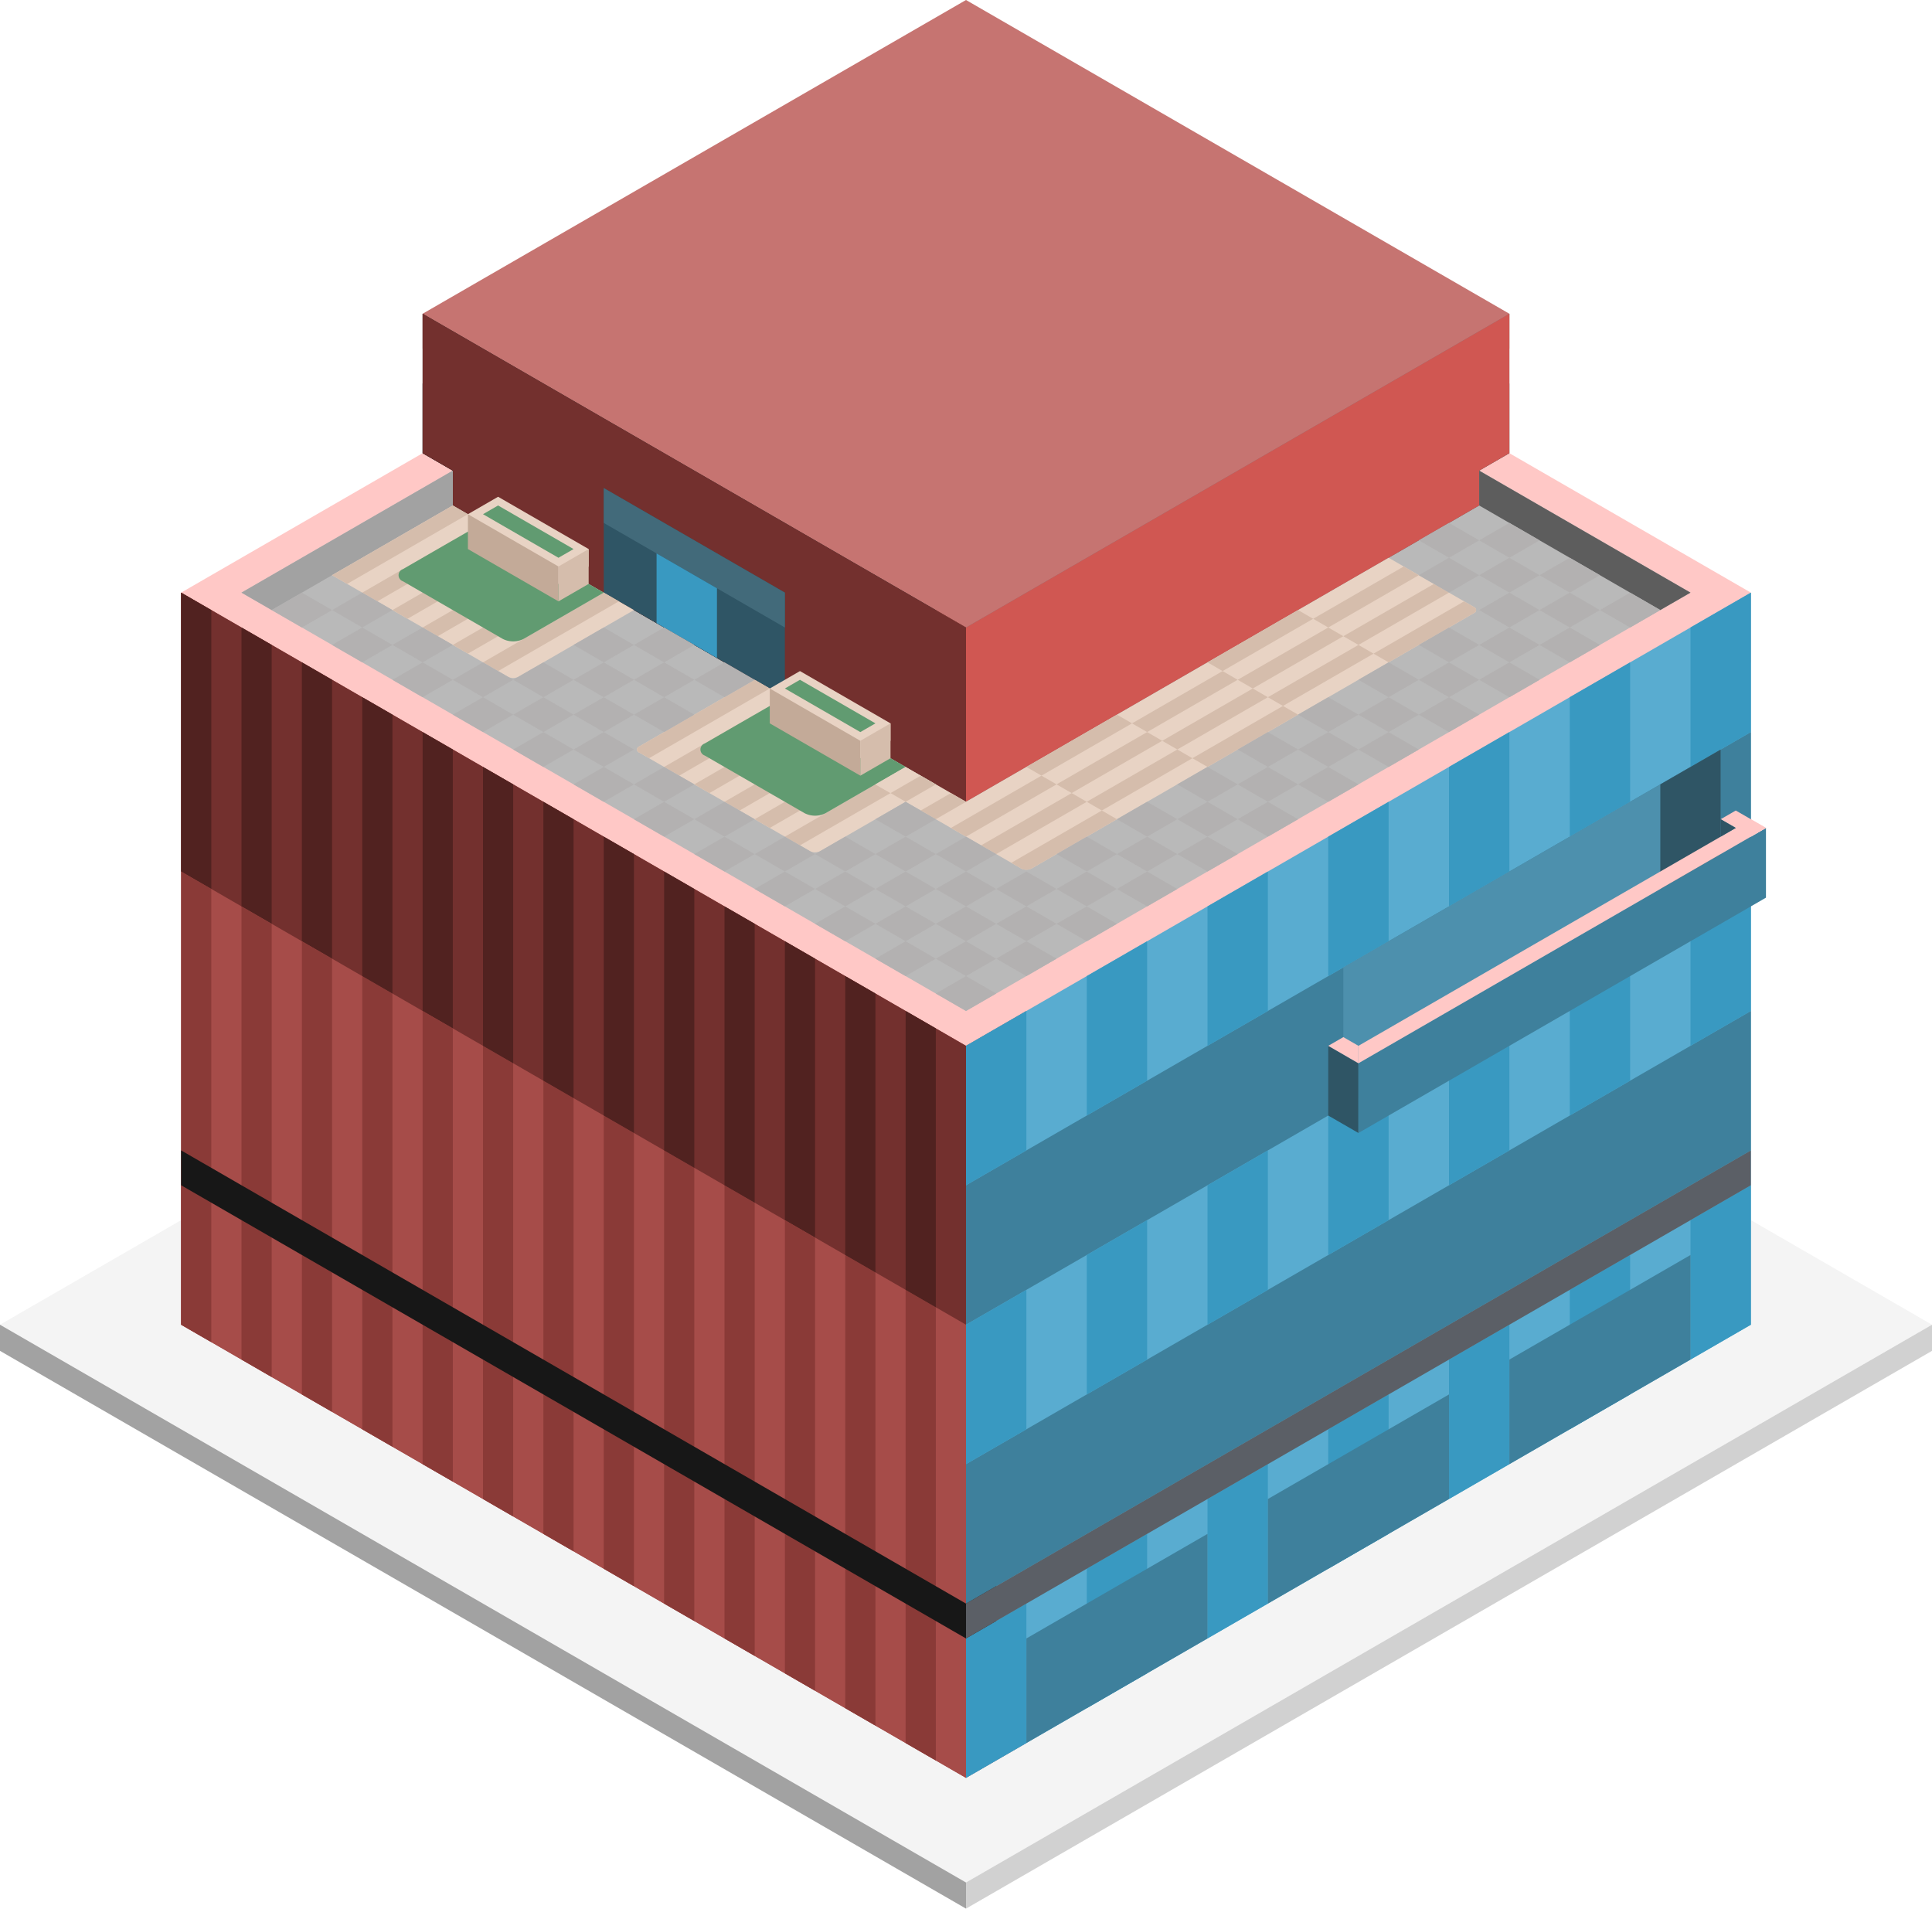 <svg id="Layer_1" data-name="Layer 1" xmlns="http://www.w3.org/2000/svg" viewBox="0 0 320 316.099">
  <defs>
    <style>
      .cls-1 {
        fill: #f4f4f4;
      }

      .top-light {
        fill: #ffc8c6;
      }

      .exterior-R-dark {
        fill: #a64c49;
      }

      .curtain-R-prim-light {
        fill: #59acd0;
      }

      .top-dark {
        fill: #c67471;
      }

      .cls-2 {
        fill: #b9b9b9;
      }

      .cls-3 {
        fill: #2d2f31;
      }

      .cls-4 {
        fill: #7b7c82;
      }

      .cls-5 {
        fill: #5b5f66;
      }

      .cls-6 {
        fill: #080808;
      }

      .exterior-R-prim {
        fill: #d05752;
      }

      .exterior-L-prim {
        fill: #73302e;
      }

      .cls-7 {
        fill: #5d5d5d;
      }

      .cls-8 {
        fill: #a2a2a2;
      }

      .curtain-R-prim-dark {
        fill: #3e809c;
      }

      .curtain-R-prim-light-dark {
        fill: #3999c1;
      }

      .curtain-L-prim-dark {
        fill: #2f5565;
      }

      .curtain-R-prim-dark-light {
        fill: #4d90ad;
      }

      .cls-9 {
        fill: #e8d3c4;
      }

      .cls-10 {
        fill: #d5bdac;
      }

      .cls-11 {
        fill: #619b71;
      }

      .cls-12 {
        fill: #d1d1d1;
      }

      .cls-13 {
        fill: #c3aa98;
      }

      .curtain-L-prim-dark-light {
        fill: #426a7a;
      }

      .cls-14 {
        fill: #b3b1b1;
      }

      .exterior-L-dark {
        fill: #512220;
      }

      .exterior-L-light {
        fill: #8a3a37;
      }

      .cls-15 {
        fill: #171717;
      }
    </style>
  </defs>
  <title>Artboard 8</title>
  <g id="root">
    <path class="cls-1" d="M0,219.393l160,92.376,160-92.376L160,127.017Z"/>
    <path class="top-light" d="M30,109.696V98.149L160,23.094,290,98.149v11.547L160,184.752Z"/>
    <path class="exterior-R-dark" d="M30,98.149v121.244L160,294.448l10-5.773V167.431l-10,5.774Z"/>
    <path class="curtain-R-prim-light" d="M290,98.149v121.244L160,294.448V173.205Z"/>
    <path id="anchor_70_103.923_180" class="top-dark" d="M70,57.735l90,51.961L250,57.735V51.961L160,0,70,51.961Z"/>
    <path class="cls-2" d="M40,98.149l35-20.207,85,49.075,85-49.075,35,20.207-120,69.282Z"/>
    <path class="cls-3" d="M75,77.942v5.774l85,49.074V127.017Z"/>
    <path class="cls-4" d="M160,103.923l90-51.962v23.094L160,127.017Z"/>
    <path class="cls-3" d="M160,103.923,70,51.961v23.094l90,51.962Z"/>
    <path class="cls-5" d="M160,115.47v17.32l85-49.074v-5.774l5-2.887V63.508Z"/>
    <path class="cls-6" d="M160,115.47v17.32L75,83.716v-5.774l-5-2.887V63.508Z"/>
    <path class="exterior-R-prim" d="M155,129.904v-28.868l5,2.887,90-51.962v23.094l-5,2.887v5.774L160,132.79Z"/>
    <path class="exterior-L-prim" d="M160,103.923,70,51.961v23.094l5,2.887V83.715L160,132.79Z"/>
    <path class="cls-7" d="M275,101.036l5-2.887-35-20.207v5.774Z"/>
    <path class="cls-8" d="M40,98.149l35-20.207v5.774l-30,17.32Z"/>
    <path class="curtain-R-prim-dark" d="M160,196.299l130-75.056v23.094l-130,75.056Z"/>
    <path class="curtain-R-prim-dark" d="M160,242.487l130-75.056v23.094l-130,75.056Z"/>
    <path class="curtain-R-prim-light-dark" d="M160,173.205l10-5.774v23.094l-10,5.774Z"/>
    <path class="curtain-R-prim-light-dark" d="M160,219.393l10-5.774v23.094l-10,5.774Z"/>
    <path class="curtain-R-prim-light-dark" d="M160,271.354l10-5.773v23.094l-10,5.773Z"/>
    <path class="curtain-R-prim-light-dark" d="M200,150.111l10-5.774v23.094l-10,5.774Z"/>
    <path class="curtain-R-prim-light-dark" d="M200,196.299l10-5.774v23.094l-10,5.774Z"/>
    <path class="curtain-R-prim-light-dark" d="M200,248.26l10-5.773v23.094l-10,5.773Z"/>
    <path class="curtain-R-prim-light-dark" d="M240,127.017l10-5.774v23.094l-10,5.774Z"/>
    <path class="curtain-R-prim-light-dark" d="M240,173.205l10-5.774v23.094l-10,5.774Z"/>
    <path class="curtain-R-prim-light-dark" d="M240,225.166l10-5.773v23.094l-10,5.773Z"/>
    <path class="curtain-R-prim-light-dark" d="M180,161.658l10-5.774v23.094l-10,5.774Z"/>
    <path class="curtain-R-prim-light-dark" d="M180,207.846l10-5.774v23.094l-10,5.774Z"/>
    <path class="curtain-R-prim-light-dark" d="M180,259.807l10-5.773v23.094l-10,5.773Z"/>
    <path class="curtain-R-prim-light-dark" d="M220,138.564l10-5.774v23.094l-10,5.774Z"/>
    <path class="curtain-R-prim-light-dark" d="M220,184.752l10-5.774v23.094l-10,5.774Z"/>
    <path class="curtain-R-prim-light-dark" d="M220,236.713l10-5.773v23.094l-10,5.773Z"/>
    <path class="curtain-R-prim-light-dark" d="M260,115.47l10-5.774V132.79l-10,5.774Z"/>
    <path class="curtain-R-prim-light-dark" d="M260,161.658l10-5.774v23.094l-10,5.774Z"/>
    <path class="curtain-R-prim-light-dark" d="M260,213.619l10-5.773V230.94l-10,5.773Z"/>
    <path class="curtain-R-prim-light-dark" d="M280,103.923l10-5.774v23.094l-10,5.774Z"/>
    <path class="curtain-R-prim-light-dark" d="M280,150.111l10-5.774v23.094l-10,5.774Z"/>
    <path class="curtain-R-prim-light-dark" d="M280,202.072l10-5.773v23.094l-10,5.773Z"/>
    <path class="curtain-R-prim-dark" d="M170,271.354l30-17.32v17.32l-30,17.321Z"/>
    <path class="curtain-L-prim-dark" d="M130,98.149l-30-17.32v17.32L130,115.47Z"/>
    <path class="curtain-R-prim-dark" d="M210,248.26l30-17.32v17.32l-30,17.321Z"/>
    <path class="curtain-R-prim-dark-light" d="M222.5,160.214,285,124.13v23.094l-62.5,36.084Z"/>
    <path class="curtain-L-prim-dark" d="M285,124.13l-10,5.774v17.32l10,5.774Z"/>
    <path class="curtain-R-prim-dark" d="M250,225.166l30-17.32v17.32l-30,17.321Z"/>
    <path class="curtain-L-prim-dark" d="M220,173.205l5,2.887v11.547l-5-2.887Z"/>
    <path class="curtain-R-prim-dark" d="M225,176.092,292.5,137.12v11.547L225,187.639Z"/>
    <path class="top-light" d="M225,173.205l65-37.528,2.5,1.443L225,176.092Z"/>
    <path class="top-light" d="M222.5,171.761l-2.5,1.444,5,2.887V173.205Z"/>
    <path class="cls-9" d="M85.866,112.083,105,101.036l-30-17.32L55,95.263l29.134,16.82A1.915,1.915,0,0,0,85.866,112.083Z"/>
    <path class="cls-9" d="M135.866,140.951,155,129.904l-30-17.321L105.866,123.63a.528.528,0,0,0,0,1l28.268,16.321A1.915,1.915,0,0,0,135.866,140.951Z"/>
    <path class="cls-10" d="M132.5,140.007l-2.5-1.443,15-8.66,2.5,1.443Z"/>
    <path class="cls-10" d="M82.5,111.14l-2.5-1.444,20-11.547,2.5,1.444Z"/>
    <path class="cls-10" d="M127.5,137.12l-2.5-1.443,15-8.66,2.5,1.443Z"/>
    <path class="cls-10" d="M77.5,108.253,75,106.809l15-8.66,2.5,1.444Z"/>
    <path class="cls-10" d="M122.5,134.234,120,132.79l15-8.66,2.5,1.443Z"/>
    <path class="cls-10" d="M72.5,105.366,70,103.923l15-8.661,2.5,1.444Z"/>
    <path class="cls-10" d="M117.5,131.347,115,129.903l15-8.66,2.5,1.443Z"/>
    <path class="cls-10" d="M67.5,102.479,65,101.036,80,92.375l2.5,1.444Z"/>
    <path class="cls-10" d="M112.5,128.46l-2.5-1.443,15-8.66,2.5,1.443Z"/>
    <path class="cls-10" d="M62.5,99.593,60,98.149l15-8.66,2.5,1.443Z"/>
    <path class="cls-10" d="M107.5,125.573l-1.634-.943a.528.528,0,0,1,0-1L125,112.583l2.5,1.443Z"/>
    <path class="cls-10" d="M57.5,96.706,55,95.262,75,83.715l2.5,1.444Z"/>
    <path class="top-light" d="M290,138.564l-5-2.887,2.5-1.443,5,2.886Z"/>
    <path class="curtain-L-prim-dark" d="M285,135.677l2.5,1.443-2.5,1.444Z"/>
    <path class="cls-11" d="M100,98.149,86.732,105.81a3.835,3.835,0,0,1-3.464,0l-16.536-9.547a1.056,1.056,0,0,1,0-2L80,86.602Z"/>
    <path class="cls-11" d="M150,127.017l-13.268,7.66a3.83,3.83,0,0,1-3.464,0l-16.536-9.547a1.056,1.056,0,0,1,0-2L130,115.47Z"/>
    <path class="cls-9" d="M160,132.79l-10-5.773-5,2.887,24.134,13.933a1.915,1.915,0,0,0,1.732,0l73.268-42.301a.528.528,0,0,0,0-1L230,92.376Z"/>
    <path class="exterior-L-prim" d="M30,98.149,160,173.205v46.188L30,144.337Z"/>
    <path class="exterior-R-dark" d="M30,196.299l130,75.055v23.094L30,219.393Z"/>
    <path class="cls-12" d="M160,311.769v4.33l160-92.376v-4.33Z"/>
    <path class="cls-8" d="M160,311.769v4.33L0,223.723v-4.33Z"/>
    <path class="cls-10" d="M172.5,128.46l-2.5-1.443,15-8.66,2.5,1.443Z"/>
    <path class="cls-10" d="M177.5,131.347,175,129.903l15-8.66,2.5,1.443Z"/>
    <path class="cls-10" d="M182.5,134.234,180,132.79l15-8.66,2.5,1.443Z"/>
    <path class="cls-10" d="M202.5,111.14l-2.5-1.444,15-8.66,2.5,1.443Z"/>
    <path class="cls-10" d="M207.5,114.026l-2.5-1.443,15-8.66,2.5,1.443Z"/>
    <path class="cls-10" d="M212.5,116.913,210,115.47l15-8.66,2.5,1.443Z"/>
    <path class="cls-10" d="M225,106.81l-2.5-1.444,15-8.66,2.5,1.443Z"/>
    <path class="cls-10" d="M230,109.697l-2.5-1.444,15-8.66,1.634.943a.528.528,0,0,1,0,1Z"/>
    <path class="cls-10" d="M190,121.243l-2.5-1.443,15-8.66,2.5,1.443Z"/>
    <path class="cls-10" d="M160,138.564l-2.5-1.444,15-8.66,2.5,1.444Z"/>
    <path class="cls-10" d="M155,135.677l-2.5-1.443,5-2.887,2.5,1.443Z"/>
    <path class="cls-10" d="M150,132.79l-2.5-1.443,5-2.887,2.5,1.444Z"/>
    <path class="cls-10" d="M195,124.13l-2.5-1.444,15-8.66,2.5,1.444Z"/>
    <path class="cls-10" d="M165,141.45l-2.5-1.443,15-8.66,2.5,1.443Z"/>
    <path class="cls-10" d="M200,127.017l-2.5-1.444,15-8.66,2.5,1.444Z"/>
    <path class="cls-10" d="M169.134,143.837l-1.634-.943,15-8.66,2.5,1.443-14.134,8.16A1.915,1.915,0,0,1,169.134,143.837Z"/>
    <path class="cls-10" d="M220,103.923l-2.5-1.444,15-8.66,2.5,1.443Z"/>
    <path class="cls-9" d="M132.5,111.14l-5,2.886v2.887l15,8.66,5-2.886V119.8Z"/>
    <path class="cls-9" d="M82.5,82.272l-5,2.887v2.887l15,8.66,5-2.887V90.932Z"/>
    <path class="cls-13" d="M142.5,128.46l-15-8.66V114.026l15,8.661Z"/>
    <path class="cls-13" d="M92.5,99.593l-15-8.661v-5.773l15,8.66Z"/>
    <path class="cls-10" d="M147.5,125.573l-5,2.887v-5.773l5-2.887Z"/>
    <path class="cls-10" d="M97.5,96.706l-5,2.887V93.819l5-2.887Z"/>
    <path class="cls-11" d="M142.5,121.243,130,114.026l2.5-1.443L145,119.8Z"/>
    <path class="cls-11" d="M92.5,92.376,80,85.159l2.5-1.444L95,90.932Z"/>
    <path class="curtain-L-prim-dark-light" d="M100,80.829l30,17.32v5.774L100,86.602Z"/>
    <path class="curtain-R-prim-light-dark" d="M108.75,103.201l10,5.774V97.428l-10-5.774Z"/>
    <path class="cls-14" d="M50,98.149l5,2.887-5,2.887-5-2.887Z"/>
    <path class="cls-14" d="M60,103.923l5,2.886-5,2.887-5-2.887Z"/>
    <path class="cls-14" d="M70,109.696l5,2.887L70,115.47l-5-2.887Z"/>
    <path class="cls-14" d="M80,115.47l5,2.886-5,2.887-5-2.887Z"/>
    <path class="cls-14" d="M90,109.696l5,2.887L90,115.47l-5-2.887Z"/>
    <path class="cls-14" d="M100,103.923l5,2.886-5,2.887-5-2.887Z"/>
    <path class="cls-14" d="M110,109.696l5,2.887-5,2.887-5-2.887Z"/>
    <path class="cls-14" d="M100,115.47l5,2.886-5,2.887-5-2.887Z"/>
    <path class="cls-14" d="M90,121.243l5,2.887-5,2.887-5-2.887Z"/>
    <path class="cls-14" d="M100,127.017l5,2.886-5,2.887-5-2.887Z"/>
    <path class="cls-14" d="M110,132.79l5,2.887-5,2.887-5-2.887Z"/>
    <path class="cls-14" d="M120,138.564l5,2.887-5,2.886-5-2.886Z"/>
    <path class="cls-14" d="M130,144.337l5,2.887-5,2.887-5-2.887Z"/>
    <path class="cls-14" d="M140,138.563l5,2.887-5,2.887-5-2.887Z"/>
    <path class="cls-14" d="M140,150.111l5,2.886-5,2.887-5-2.887Z"/>
    <path class="cls-14" d="M150,144.337l5,2.887-5,2.887-5-2.887Z"/>
    <path class="cls-14" d="M170,144.337l5,2.887-5,2.887-5-2.887Z"/>
    <path class="cls-14" d="M150,155.884l5,2.887-5,2.887-5-2.887Z"/>
    <path class="cls-14" d="M160,150.111l5,2.887-5,2.886-5-2.886Z"/>
    <path class="cls-14" d="M180,138.563l5,2.887-5,2.887-5-2.887Z"/>
    <path class="cls-14" d="M190,132.79l5,2.887-5,2.887-5-2.887Z"/>
    <path class="cls-14" d="M200,127.017l5,2.887-5,2.886-5-2.886Z"/>
    <path class="cls-14" d="M210,121.243l5,2.887-5,2.886-5-2.886Z"/>
    <path class="cls-14" d="M220,115.469l5,2.887-5,2.887-5-2.887Z"/>
    <path class="cls-14" d="M230,109.696l5,2.887-5,2.887-5-2.887Z"/>
    <path class="cls-14" d="M240,103.923l5,2.887-5,2.886-5-2.886Z"/>
    <path class="cls-14" d="M250,98.149l5,2.887-5,2.887-5-2.887Z"/>
    <path class="cls-14" d="M240,92.375l5,2.887-5,2.887-5-2.887Z"/>
    <path class="cls-14" d="M60,98.149l5,2.887-5,2.887-5-2.887Z"/>
    <path class="cls-14" d="M70,103.923l5,2.886-5,2.887-5-2.887Z"/>
    <path class="cls-14" d="M80,109.696l5,2.887L80,115.47l-5-2.887Z"/>
    <path class="cls-14" d="M90,115.47l5,2.886-5,2.887-5-2.887Z"/>
    <path class="cls-14" d="M100,109.696l5,2.887-5,2.887-5-2.887Z"/>
    <path class="cls-14" d="M110,103.923l5,2.886-5,2.887-5-2.887Z"/>
    <path class="cls-14" d="M120,109.696l5,2.887-5,2.887-5-2.887Z"/>
    <path class="cls-14" d="M110,115.47l5,2.886-5,2.887-5-2.887Z"/>
    <path class="cls-14" d="M100,121.243l5,2.887-5,2.887-5-2.887Z"/>
    <path class="cls-14" d="M110,127.017l5,2.886-5,2.887-5-2.887Z"/>
    <path class="cls-14" d="M120,132.79l5,2.887-5,2.887-5-2.887Z"/>
    <path class="cls-14" d="M130,138.564l5,2.887-5,2.886-5-2.886Z"/>
    <path class="cls-14" d="M140,144.337l5,2.887-5,2.887-5-2.887Z"/>
    <path class="cls-14" d="M150,138.563l5,2.887-5,2.887-5-2.887Z"/>
    <path class="cls-14" d="M160,138.564l5,2.886-5,2.887-5-2.887Z"/>
    <path class="cls-14" d="M150,132.791l5,2.886-5,2.887-5-2.887Z"/>
    <path class="cls-14" d="M150,150.111l5,2.886-5,2.887-5-2.887Z"/>
    <path class="cls-14" d="M160,144.337l5,2.887-5,2.887-5-2.887Z"/>
    <path class="cls-14" d="M180,144.337l5,2.887-5,2.887-5-2.887Z"/>
    <path class="cls-14" d="M190,144.337l5,2.887-5,2.887-5-2.887Z"/>
    <path class="cls-14" d="M200,138.564l5,2.886-5,2.887-5-2.887Z"/>
    <path class="cls-14" d="M210,132.791l5,2.886-5,2.887-5-2.887Z"/>
    <path class="cls-14" d="M220,127.017l5,2.887-5,2.887-5-2.887Z"/>
    <path class="cls-14" d="M230,121.243l5,2.887-5,2.887-5-2.887Z"/>
    <path class="cls-14" d="M240,115.47l5,2.886-5,2.887-5-2.887Z"/>
    <path class="cls-14" d="M250,109.696l5,2.887-5,2.887-5-2.887Z"/>
    <path class="cls-14" d="M260,103.923l5,2.887-5,2.887-5-2.887Z"/>
    <path class="cls-14" d="M270,98.15l5,2.886-5,2.887-5-2.887Z"/>
    <path class="cls-14" d="M260,92.376l5,2.886-5,2.887-5-2.887Z"/>
    <path class="cls-14" d="M250,86.602l5,2.887-5,2.886-5-2.886Z"/>
    <path class="cls-14" d="M160,155.884l5,2.887-5,2.887-5-2.887Z"/>
    <path class="cls-14" d="M160,161.658l5,2.886-5,2.887-5-2.887Z"/>
    <path class="cls-14" d="M170,155.884l5,2.887-5,2.887-5-2.887Z"/>
    <path class="cls-14" d="M170,150.111l5,2.887-5,2.886-5-2.886Z"/>
    <path class="cls-14" d="M180,150.111l5,2.886-5,2.887-5-2.887Z"/>
    <path class="cls-14" d="M190,138.563l5,2.887-5,2.887-5-2.887Z"/>
    <path class="cls-14" d="M200,132.79l5,2.887-5,2.887-5-2.887Z"/>
    <path class="cls-14" d="M210,127.017l5,2.887-5,2.886-5-2.886Z"/>
    <path class="cls-14" d="M220,121.243l5,2.887-5,2.886-5-2.886Z"/>
    <path class="cls-14" d="M230,115.469l5,2.887-5,2.887-5-2.887Z"/>
    <path class="cls-14" d="M240,109.696l5,2.887-5,2.887-5-2.887Z"/>
    <path class="cls-14" d="M250,103.923l5,2.887-5,2.886-5-2.886Z"/>
    <path class="cls-14" d="M260,98.149l5,2.887-5,2.887-5-2.887Z"/>
    <path class="cls-14" d="M250,92.375l5,2.887-5,2.887-5-2.887Z"/>
    <path class="cls-14" d="M240,86.602l5,2.886-5,2.887-5-2.887Z"/>
    <path class="exterior-L-dark" d="M30,98.149l5,2.887V147.224l-5-2.887Z"/>
    <path class="exterior-L-light" d="M30,144.337l5,2.887V222.28l-5-2.887Z"/>
    <path class="exterior-L-light" d="M60,161.658l5,2.886V239.6l-5-2.887Z"/>
    <path class="exterior-L-light" d="M90,178.978l5,2.887v75.056l-5-2.887Z"/>
    <path class="exterior-L-light" d="M120,196.299l5,2.886V274.241l-5-2.887Z"/>
    <path class="exterior-L-dark" d="M50,109.696l5,2.887V158.771l-5-2.887Z"/>
    <path class="exterior-L-light" d="M50,155.884l5,2.887v75.056l-5-2.887Z"/>
    <path class="exterior-L-light" d="M80,173.205l5,2.886V251.147L80,248.26Z"/>
    <path class="exterior-L-light" d="M110,190.525l5,2.887v75.056l-5-2.887Z"/>
    <path class="exterior-L-light" d="M140,207.846l5,2.886V285.788l-5-2.887Z"/>
    <path class="exterior-L-light" d="M150,213.619l5,2.887v75.056l-5-2.887Z"/>
    <path class="exterior-L-dark" d="M70,121.243l5,2.887v46.188l-5-2.887Z"/>
    <path class="exterior-L-dark" d="M90,132.791l5,2.886v46.188l-5-2.886Z"/>
    <path class="exterior-L-dark" d="M110,144.337l5,2.887v46.188l-5-2.887Z"/>
    <path class="exterior-L-dark" d="M130,155.884l5,2.887v46.188l-5-2.887Z"/>
    <path class="exterior-L-dark" d="M40,103.923l5,2.886v46.188l-5-2.886Z"/>
    <path class="exterior-L-light" d="M40,150.111l5,2.887V228.053l-5-2.887Z"/>
    <path class="exterior-L-light" d="M70,167.431l5,2.887v75.055l-5-2.886Z"/>
    <path class="exterior-L-light" d="M100,184.752l5,2.887V262.694l-5-2.887Z"/>
    <path class="exterior-L-light" d="M130,202.072l5,2.887v75.055l-5-2.886Z"/>
    <path class="exterior-L-dark" d="M60,115.469l5,2.887v46.188l-5-2.887Z"/>
    <path class="exterior-L-dark" d="M80,127.017l5,2.886v46.189l-5-2.887Z"/>
    <path class="exterior-L-dark" d="M100,138.564l5,2.887v46.188l-5-2.887Z"/>
    <path class="exterior-L-dark" d="M120,150.111l5,2.886v46.188l-5-2.886Z"/>
    <path class="exterior-L-dark" d="M140,161.658l5,2.886v46.188l-5-2.886Z"/>
    <path class="exterior-L-dark" d="M150,167.431l5,2.887v46.188l-5-2.887Z"/>
    <path class="cls-15" d="M30,190.525l130,75.056,5-2.887v5.774l-5,2.886L30,196.299Z"/>
    <path class="cls-5" d="M290,190.525l-130,75.056v5.773l130-75.055Z"/>
  </g>
</svg>

